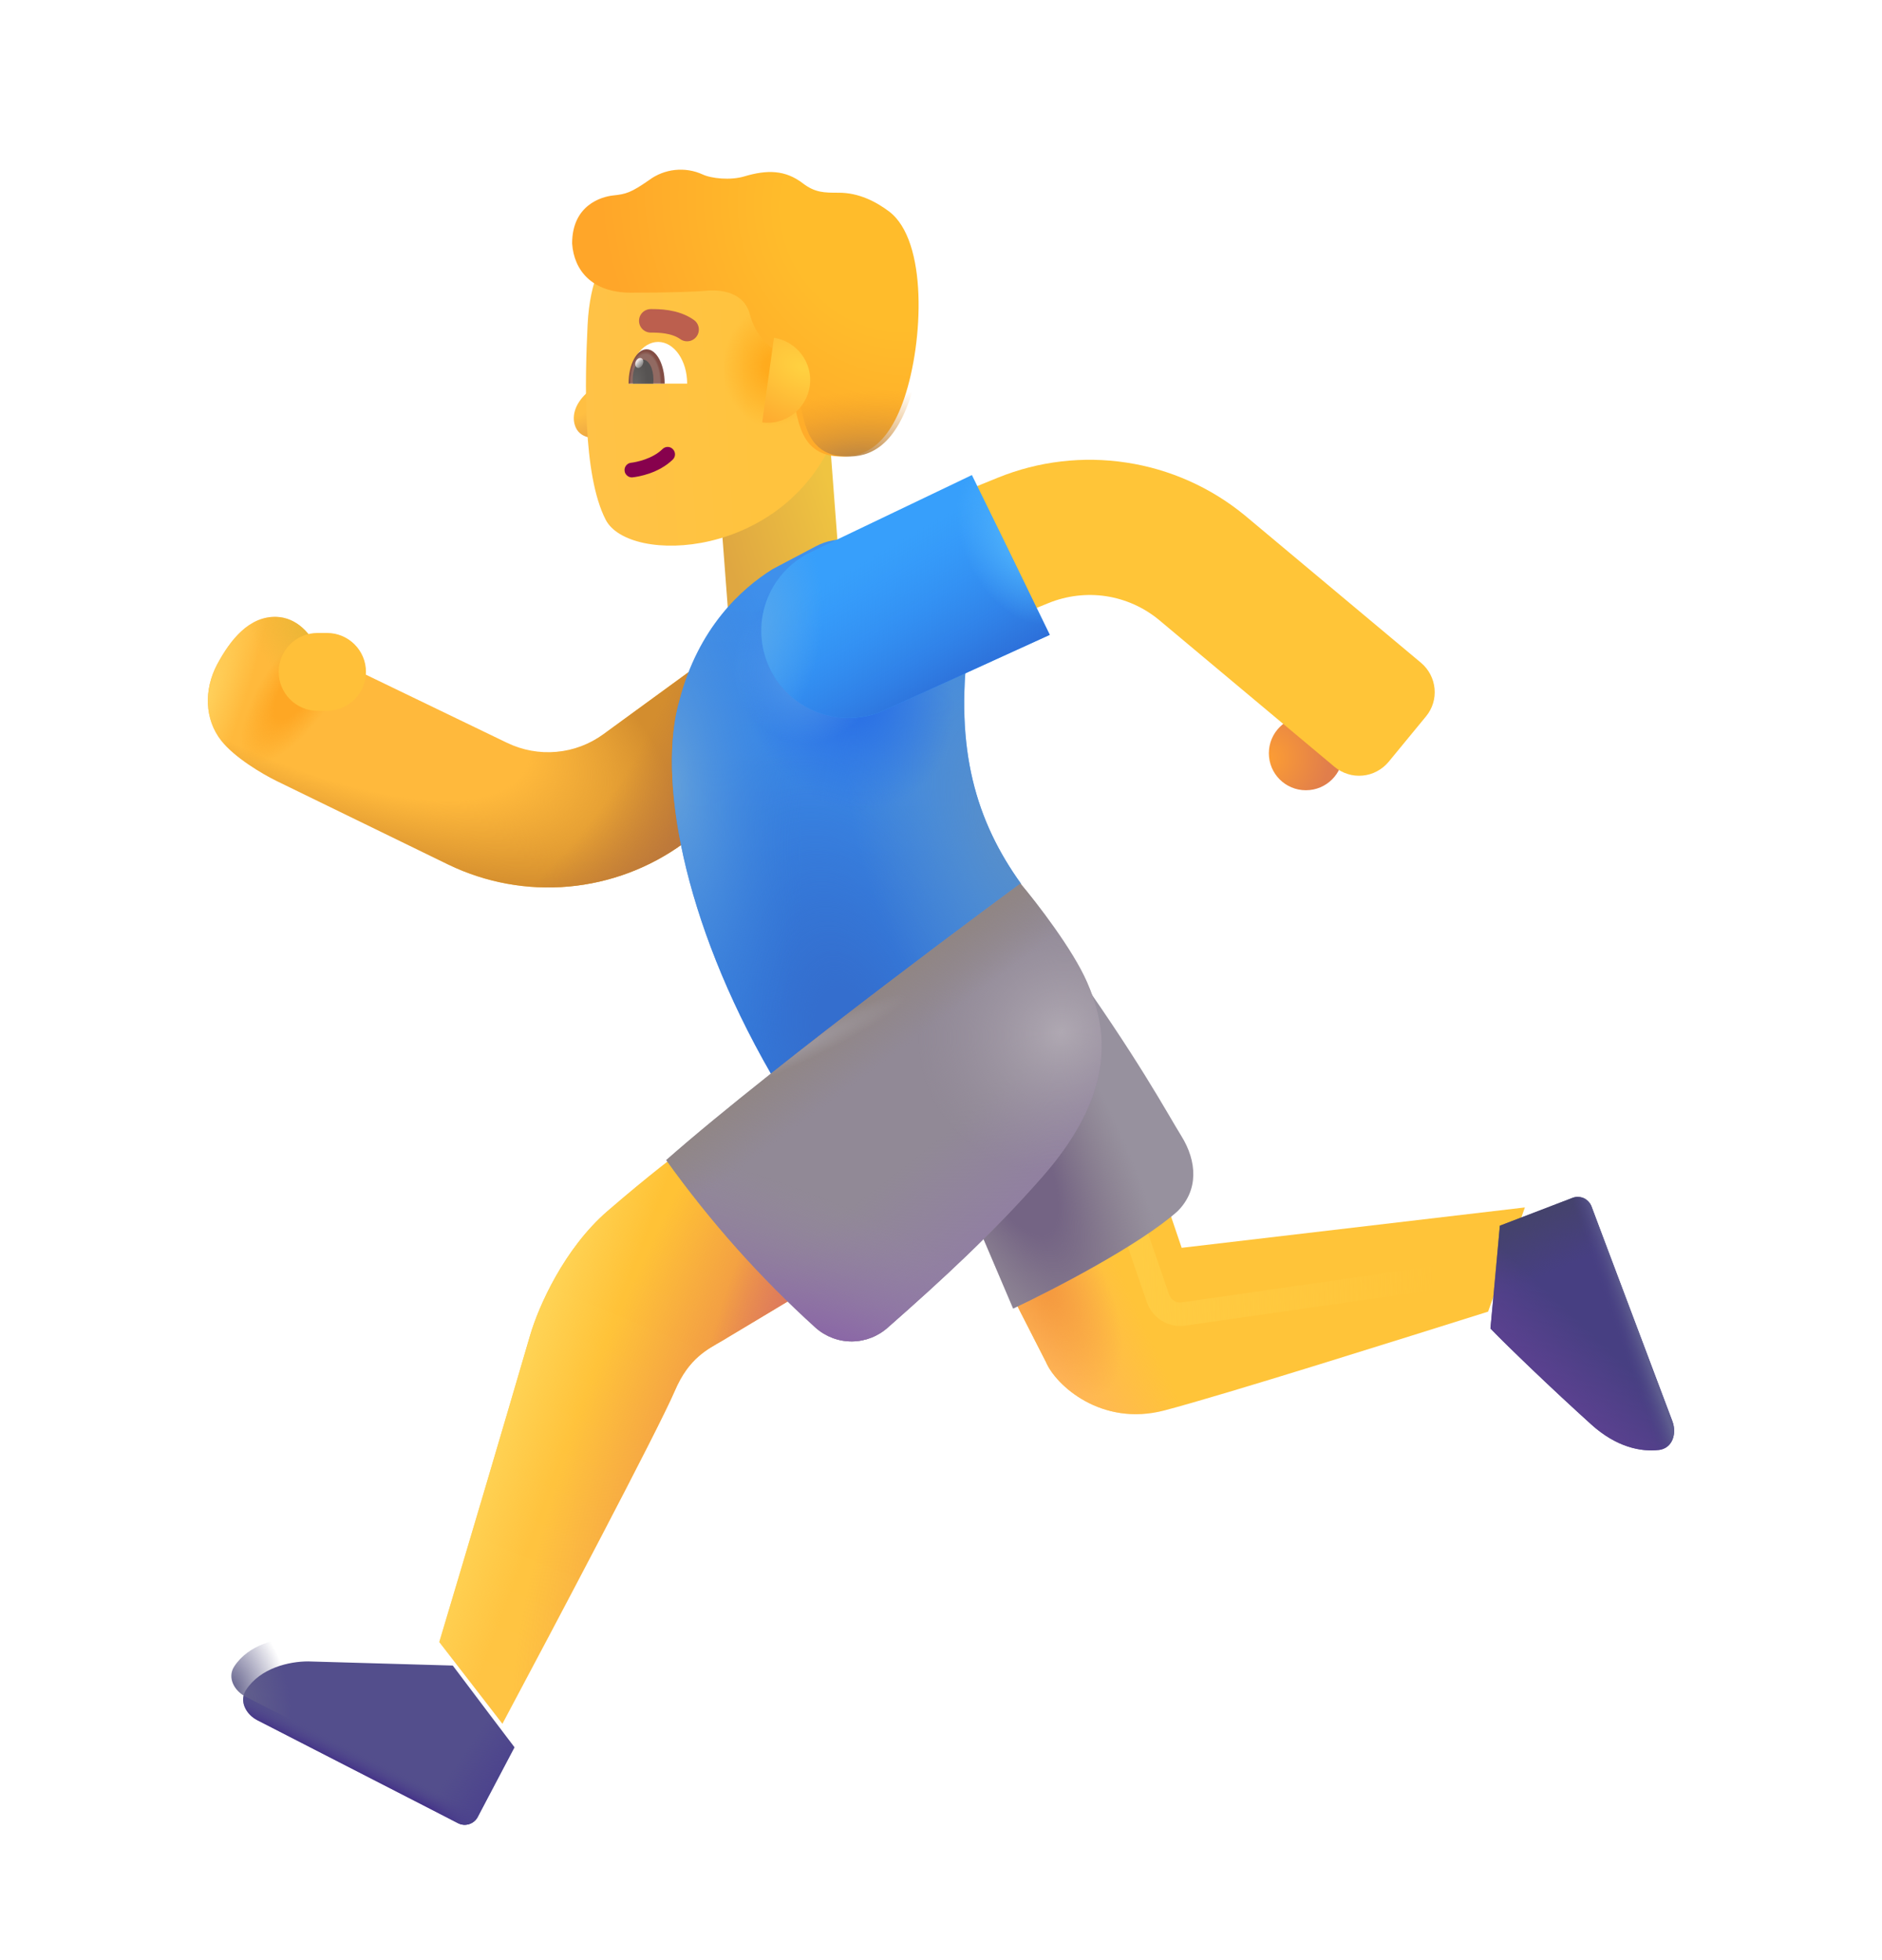<svg width="24" height="25" viewBox="0 0 24 25" fill="none" xmlns="http://www.w3.org/2000/svg">
<path d="M9.127 5.718L10.582 5.607L10.777 8.18L9.322 8.29L9.127 5.718Z" fill="url(#paint0_linear_2194_832)"/>
<path d="M2.821 9.446C2.607 9.174 2.601 8.794 2.768 8.477C2.936 8.161 3.179 7.853 3.53 7.868C3.776 7.878 3.979 8.075 4.064 8.333C4.116 8.346 4.168 8.365 4.218 8.389L6.468 9.475C6.664 9.569 6.882 9.609 7.098 9.589C7.315 9.57 7.522 9.491 7.697 9.363L9.365 8.147C9.549 8.012 9.78 7.956 10.006 7.991C10.232 8.027 10.435 8.15 10.57 8.335C10.705 8.52 10.761 8.751 10.725 8.977C10.69 9.203 10.566 9.405 10.382 9.54L8.714 10.757C8.286 11.069 7.781 11.259 7.254 11.307C6.726 11.355 6.196 11.258 5.719 11.028L3.53 9.962C3.346 9.872 2.99 9.662 2.821 9.446Z" fill="#FFB93C"/>
<path d="M2.821 9.446C2.607 9.174 2.601 8.794 2.768 8.477C2.936 8.161 3.179 7.853 3.53 7.868C3.776 7.878 3.979 8.075 4.064 8.333C4.116 8.346 4.168 8.365 4.218 8.389L6.468 9.475C6.664 9.569 6.882 9.609 7.098 9.589C7.315 9.57 7.522 9.491 7.697 9.363L9.365 8.147C9.549 8.012 9.78 7.956 10.006 7.991C10.232 8.027 10.435 8.15 10.57 8.335C10.705 8.52 10.761 8.751 10.725 8.977C10.69 9.203 10.566 9.405 10.382 9.54L8.714 10.757C8.286 11.069 7.781 11.259 7.254 11.307C6.726 11.355 6.196 11.258 5.719 11.028L3.53 9.962C3.346 9.872 2.99 9.662 2.821 9.446Z" fill="url(#paint1_radial_2194_832)"/>
<path d="M2.821 9.446C2.607 9.174 2.601 8.794 2.768 8.477C2.936 8.161 3.179 7.853 3.53 7.868C3.776 7.878 3.979 8.075 4.064 8.333C4.116 8.346 4.168 8.365 4.218 8.389L6.468 9.475C6.664 9.569 6.882 9.609 7.098 9.589C7.315 9.57 7.522 9.491 7.697 9.363L9.365 8.147C9.549 8.012 9.78 7.956 10.006 7.991C10.232 8.027 10.435 8.15 10.57 8.335C10.705 8.52 10.761 8.751 10.725 8.977C10.69 9.203 10.566 9.405 10.382 9.54L8.714 10.757C8.286 11.069 7.781 11.259 7.254 11.307C6.726 11.355 6.196 11.258 5.719 11.028L3.53 9.962C3.346 9.872 2.99 9.662 2.821 9.446Z" fill="url(#paint2_radial_2194_832)"/>
<path d="M2.821 9.446C2.607 9.174 2.601 8.794 2.768 8.477C2.936 8.161 3.179 7.853 3.53 7.868C3.776 7.878 3.979 8.075 4.064 8.333C4.116 8.346 4.168 8.365 4.218 8.389L6.468 9.475C6.664 9.569 6.882 9.609 7.098 9.589C7.315 9.57 7.522 9.491 7.697 9.363L9.365 8.147C9.549 8.012 9.78 7.956 10.006 7.991C10.232 8.027 10.435 8.15 10.57 8.335C10.705 8.52 10.761 8.751 10.725 8.977C10.69 9.203 10.566 9.405 10.382 9.54L8.714 10.757C8.286 11.069 7.781 11.259 7.254 11.307C6.726 11.355 6.196 11.258 5.719 11.028L3.53 9.962C3.346 9.872 2.99 9.662 2.821 9.446Z" fill="url(#paint3_radial_2194_832)"/>
<path d="M2.821 9.446C2.607 9.174 2.601 8.794 2.768 8.477C2.936 8.161 3.179 7.853 3.53 7.868C3.776 7.878 3.979 8.075 4.064 8.333C4.116 8.346 4.168 8.365 4.218 8.389L6.468 9.475C6.664 9.569 6.882 9.609 7.098 9.589C7.315 9.57 7.522 9.491 7.697 9.363L9.365 8.147C9.549 8.012 9.78 7.956 10.006 7.991C10.232 8.027 10.435 8.15 10.57 8.335C10.705 8.52 10.761 8.751 10.725 8.977C10.69 9.203 10.566 9.405 10.382 9.54L8.714 10.757C8.286 11.069 7.781 11.259 7.254 11.307C6.726 11.355 6.196 11.258 5.719 11.028L3.53 9.962C3.346 9.872 2.99 9.662 2.821 9.446Z" fill="url(#paint4_radial_2194_832)"/>
<path d="M2.821 9.446C2.607 9.174 2.601 8.794 2.768 8.477C2.936 8.161 3.179 7.853 3.53 7.868C3.776 7.878 3.979 8.075 4.064 8.333C4.116 8.346 4.168 8.365 4.218 8.389L6.468 9.475C6.664 9.569 6.882 9.609 7.098 9.589C7.315 9.57 7.522 9.491 7.697 9.363L9.365 8.147C9.549 8.012 9.78 7.956 10.006 7.991C10.232 8.027 10.435 8.15 10.57 8.335C10.705 8.52 10.761 8.751 10.725 8.977C10.69 9.203 10.566 9.405 10.382 9.54L8.714 10.757C8.286 11.069 7.781 11.259 7.254 11.307C6.726 11.355 6.196 11.258 5.719 11.028L3.53 9.962C3.346 9.872 2.99 9.662 2.821 9.446Z" fill="url(#paint5_radial_2194_832)"/>
<path d="M9.852 7.259L10.407 6.966C10.541 6.895 10.694 6.867 10.845 6.886L12.347 8.217C12.176 9.558 12.445 10.473 13.022 11.274L9.833 13.697C8.695 11.721 8.385 9.892 8.666 8.931C8.904 8.01 9.453 7.508 9.852 7.259Z" fill="url(#paint6_linear_2194_832)"/>
<path d="M9.852 7.259L10.407 6.966C10.541 6.895 10.694 6.867 10.845 6.886L12.347 8.217C12.176 9.558 12.445 10.473 13.022 11.274L9.833 13.697C8.695 11.721 8.385 9.892 8.666 8.931C8.904 8.01 9.453 7.508 9.852 7.259Z" fill="url(#paint7_radial_2194_832)"/>
<path d="M9.852 7.259L10.407 6.966C10.541 6.895 10.694 6.867 10.845 6.886L12.347 8.217C12.176 9.558 12.445 10.473 13.022 11.274L9.833 13.697C8.695 11.721 8.385 9.892 8.666 8.931C8.904 8.01 9.453 7.508 9.852 7.259Z" fill="url(#paint8_radial_2194_832)"/>
<path d="M9.852 7.259L10.407 6.966C10.541 6.895 10.694 6.867 10.845 6.886L12.347 8.217C12.176 9.558 12.445 10.473 13.022 11.274L9.833 13.697C8.695 11.721 8.385 9.892 8.666 8.931C8.904 8.01 9.453 7.508 9.852 7.259Z" fill="url(#paint9_radial_2194_832)"/>
<path d="M9.852 7.259L10.407 6.966C10.541 6.895 10.694 6.867 10.845 6.886L12.347 8.217C12.176 9.558 12.445 10.473 13.022 11.274L9.833 13.697C8.695 11.721 8.385 9.892 8.666 8.931C8.904 8.01 9.453 7.508 9.852 7.259Z" fill="url(#paint10_radial_2194_832)"/>
<path d="M9.852 7.259L10.407 6.966C10.541 6.895 10.694 6.867 10.845 6.886L12.347 8.217C12.176 9.558 12.445 10.473 13.022 11.274L9.833 13.697C8.695 11.721 8.385 9.892 8.666 8.931C8.904 8.01 9.453 7.508 9.852 7.259Z" fill="url(#paint11_radial_2194_832)"/>
<path d="M16.653 10.079C16.914 10.079 17.126 9.868 17.126 9.607C17.126 9.346 16.914 9.135 16.653 9.135C16.392 9.135 16.181 9.346 16.181 9.607C16.181 9.868 16.392 10.079 16.653 10.079Z" fill="url(#paint12_radial_2194_832)"/>
<g filter="url(#filter0_i_2194_832)">
<path fill-rule="evenodd" clip-rule="evenodd" d="M14.778 8.205C14.585 8.046 14.352 7.942 14.105 7.904C13.858 7.867 13.605 7.897 13.373 7.991L11.358 8.81L10.709 7.213L12.724 6.393C13.243 6.182 13.81 6.115 14.365 6.2C14.919 6.284 15.441 6.517 15.874 6.873L18.122 8.754C18.22 8.837 18.282 8.955 18.294 9.083C18.306 9.211 18.267 9.338 18.185 9.437L17.708 10.017C17.667 10.066 17.617 10.107 17.56 10.137C17.503 10.168 17.441 10.186 17.377 10.192C17.313 10.198 17.248 10.192 17.187 10.172C17.125 10.153 17.068 10.122 17.019 10.081L14.778 8.205Z" fill="#FFC538"/>
</g>
<path d="M13.387 8.097L12.394 6.059L10.321 7.051C10.062 7.181 9.865 7.407 9.77 7.68C9.675 7.954 9.691 8.253 9.813 8.515C9.936 8.778 10.156 8.982 10.426 9.084C10.697 9.187 10.996 9.18 11.262 9.066L13.387 8.097Z" fill="#379FFB"/>
<path d="M13.387 8.097L12.394 6.059L10.321 7.051C10.062 7.181 9.865 7.407 9.77 7.68C9.675 7.954 9.691 8.253 9.813 8.515C9.936 8.778 10.156 8.982 10.426 9.084C10.697 9.187 10.996 9.18 11.262 9.066L13.387 8.097Z" fill="url(#paint13_linear_2194_832)"/>
<path d="M13.387 8.097L12.394 6.059L10.321 7.051C10.062 7.181 9.865 7.407 9.77 7.68C9.675 7.954 9.691 8.253 9.813 8.515C9.936 8.778 10.156 8.982 10.426 9.084C10.697 9.187 10.996 9.18 11.262 9.066L13.387 8.097Z" fill="url(#paint14_radial_2194_832)"/>
<path d="M13.387 8.097L12.394 6.059L10.321 7.051C10.062 7.181 9.865 7.407 9.77 7.68C9.675 7.954 9.691 8.253 9.813 8.515C9.936 8.778 10.156 8.982 10.426 9.084C10.697 9.187 10.996 9.18 11.262 9.066L13.387 8.097Z" fill="url(#paint15_radial_2194_832)"/>
<path d="M4.17 8.073H4.05C3.776 8.073 3.554 8.295 3.554 8.569C3.554 8.843 3.776 9.066 4.05 9.066H4.17C4.444 9.066 4.667 8.843 4.667 8.569C4.667 8.295 4.444 8.073 4.17 8.073Z" fill="#FFC039"/>
<path d="M6.761 17.029C6.379 18.335 5.992 19.64 5.602 20.943L6.407 21.986C7.052 20.775 8.388 18.246 8.605 17.741C8.786 17.316 9.029 17.208 9.211 17.1L10.216 16.496L8.736 14.641C8.646 14.712 8.291 14.975 7.746 15.447C7.196 15.924 6.869 16.66 6.761 17.029Z" fill="url(#paint16_linear_2194_832)"/>
<path d="M6.761 17.029C6.379 18.335 5.992 19.64 5.602 20.943L6.407 21.986C7.052 20.775 8.388 18.246 8.605 17.741C8.786 17.316 9.029 17.208 9.211 17.1L10.216 16.496L8.736 14.641C8.646 14.712 8.291 14.975 7.746 15.447C7.196 15.924 6.869 16.66 6.761 17.029Z" fill="url(#paint17_linear_2194_832)"/>
<path d="M6.761 17.029C6.379 18.335 5.992 19.64 5.602 20.943L6.407 21.986C7.052 20.775 8.388 18.246 8.605 17.741C8.786 17.316 9.029 17.208 9.211 17.1L10.216 16.496L8.736 14.641C8.646 14.712 8.291 14.975 7.746 15.447C7.196 15.924 6.869 16.66 6.761 17.029Z" fill="url(#paint18_radial_2194_832)"/>
<path d="M6.761 17.029C6.379 18.335 5.992 19.64 5.602 20.943L6.407 21.986C7.052 20.775 8.388 18.246 8.605 17.741C8.786 17.316 9.029 17.208 9.211 17.1L10.216 16.496L8.736 14.641C8.646 14.712 8.291 14.975 7.746 15.447C7.196 15.924 6.869 16.66 6.761 17.029Z" fill="url(#paint19_radial_2194_832)"/>
<g filter="url(#filter1_i_2194_832)">
<path d="M3.779 20.89L5.624 20.943L6.41 21.986L5.942 22.874C5.919 22.918 5.88 22.95 5.833 22.965C5.786 22.98 5.735 22.976 5.691 22.953L3.134 21.641C2.986 21.566 2.896 21.395 2.986 21.256C3.171 20.971 3.541 20.89 3.779 20.89Z" fill="#534E8C"/>
<path d="M3.779 20.89L5.624 20.943L6.41 21.986L5.942 22.874C5.919 22.918 5.88 22.95 5.833 22.965C5.786 22.98 5.735 22.976 5.691 22.953L3.134 21.641C2.986 21.566 2.896 21.395 2.986 21.256C3.171 20.971 3.541 20.89 3.779 20.89Z" fill="url(#paint20_linear_2194_832)"/>
<path d="M3.779 20.89L5.624 20.943L6.41 21.986L5.942 22.874C5.919 22.918 5.88 22.95 5.833 22.965C5.786 22.98 5.735 22.976 5.691 22.953L3.134 21.641C2.986 21.566 2.896 21.395 2.986 21.256C3.171 20.971 3.541 20.89 3.779 20.89Z" fill="url(#paint21_linear_2194_832)"/>
</g>
<path d="M3.779 20.89L5.624 20.943L6.41 21.986L5.942 22.874C5.919 22.918 5.88 22.95 5.833 22.965C5.786 22.98 5.735 22.976 5.691 22.953L3.134 21.641C2.986 21.566 2.896 21.395 2.986 21.256C3.171 20.971 3.541 20.89 3.779 20.89Z" fill="url(#paint22_radial_2194_832)"/>
<g filter="url(#filter2_i_2194_832)">
<path d="M13.453 17.562L12.964 16.604L14.924 15.342L15.182 16.103L19.559 15.588L19.09 16.917C18.023 17.252 15.741 17.973 14.962 18.177C14.156 18.388 13.576 17.852 13.453 17.562Z" fill="#FFC439"/>
<path d="M13.453 17.562L12.964 16.604L14.924 15.342L15.182 16.103L19.559 15.588L19.09 16.917C18.023 17.252 15.741 17.973 14.962 18.177C14.156 18.388 13.576 17.852 13.453 17.562Z" fill="url(#paint23_linear_2194_832)"/>
<path d="M13.453 17.562L12.964 16.604L14.924 15.342L15.182 16.103L19.559 15.588L19.09 16.917C18.023 17.252 15.741 17.973 14.962 18.177C14.156 18.388 13.576 17.852 13.453 17.562Z" fill="url(#paint24_radial_2194_832)"/>
</g>
<g filter="url(#filter3_f_2194_832)">
<path d="M14.473 15.705L14.767 16.56C14.79 16.626 14.835 16.682 14.894 16.718C14.954 16.755 15.024 16.769 15.093 16.759L18.515 16.267" stroke="url(#paint25_linear_2194_832)" stroke-width="0.3"/>
</g>
<path d="M20.053 15.278L19.127 15.633L19.007 16.944C19.236 17.181 19.801 17.724 20.294 18.169C20.615 18.459 20.927 18.519 21.153 18.494C21.326 18.474 21.387 18.287 21.326 18.125L20.295 15.387C20.286 15.364 20.273 15.343 20.256 15.325C20.239 15.307 20.219 15.292 20.197 15.282C20.174 15.272 20.15 15.267 20.125 15.266C20.101 15.265 20.076 15.269 20.053 15.278Z" fill="#473F82"/>
<path d="M20.053 15.278L19.127 15.633L19.007 16.944C19.236 17.181 19.801 17.724 20.294 18.169C20.615 18.459 20.927 18.519 21.153 18.494C21.326 18.474 21.387 18.287 21.326 18.125L20.295 15.387C20.286 15.364 20.273 15.343 20.256 15.325C20.239 15.307 20.219 15.292 20.197 15.282C20.174 15.272 20.15 15.267 20.125 15.266C20.101 15.265 20.076 15.269 20.053 15.278Z" fill="url(#paint26_linear_2194_832)"/>
<path d="M20.053 15.278L19.127 15.633L19.007 16.944C19.236 17.181 19.801 17.724 20.294 18.169C20.615 18.459 20.927 18.519 21.153 18.494C21.326 18.474 21.387 18.287 21.326 18.125L20.295 15.387C20.286 15.364 20.273 15.343 20.256 15.325C20.239 15.307 20.219 15.292 20.197 15.282C20.174 15.272 20.15 15.267 20.125 15.266C20.101 15.265 20.076 15.269 20.053 15.278Z" fill="url(#paint27_linear_2194_832)"/>
<path d="M20.053 15.278L19.127 15.633L19.007 16.944C19.236 17.181 19.801 17.724 20.294 18.169C20.615 18.459 20.927 18.519 21.153 18.494C21.326 18.474 21.387 18.287 21.326 18.125L20.295 15.387C20.286 15.364 20.273 15.343 20.256 15.325C20.239 15.307 20.219 15.292 20.197 15.282C20.174 15.272 20.15 15.267 20.125 15.266C20.101 15.265 20.076 15.269 20.053 15.278Z" fill="url(#paint28_linear_2194_832)"/>
<g filter="url(#filter4_i_2194_832)">
<path d="M12.92 16.765L12.234 15.154L13.579 12.271C14.522 13.586 14.882 14.269 15.064 14.562C15.266 14.886 15.287 15.254 15.017 15.523C14.54 15.95 13.42 16.529 12.92 16.765Z" fill="#97919E"/>
<path d="M12.92 16.765L12.234 15.154L13.579 12.271C14.522 13.586 14.882 14.269 15.064 14.562C15.266 14.886 15.287 15.254 15.017 15.523C14.54 15.95 13.42 16.529 12.92 16.765Z" fill="url(#paint29_radial_2194_832)"/>
</g>
<path d="M13.013 11.269C13.013 11.269 9.92 13.542 8.496 14.796C9.053 15.577 9.692 16.294 10.404 16.937C10.532 17.049 10.697 17.111 10.867 17.109C11.037 17.107 11.201 17.042 11.327 16.927C12.017 16.32 12.662 15.727 13.289 15.013C14.32 13.841 14.074 13.016 13.863 12.529C13.68 12.107 13.22 11.514 13.013 11.269Z" fill="#918996"/>
<path d="M13.013 11.269C13.013 11.269 9.92 13.542 8.496 14.796C9.053 15.577 9.692 16.294 10.404 16.937C10.532 17.049 10.697 17.111 10.867 17.109C11.037 17.107 11.201 17.042 11.327 16.927C12.017 16.32 12.662 15.727 13.289 15.013C14.32 13.841 14.074 13.016 13.863 12.529C13.68 12.107 13.22 11.514 13.013 11.269Z" fill="url(#paint30_radial_2194_832)"/>
<path d="M13.013 11.269C13.013 11.269 9.92 13.542 8.496 14.796C9.053 15.577 9.692 16.294 10.404 16.937C10.532 17.049 10.697 17.111 10.867 17.109C11.037 17.107 11.201 17.042 11.327 16.927C12.017 16.32 12.662 15.727 13.289 15.013C14.32 13.841 14.074 13.016 13.863 12.529C13.68 12.107 13.22 11.514 13.013 11.269Z" fill="url(#paint31_radial_2194_832)"/>
<path d="M13.013 11.269C13.013 11.269 9.92 13.542 8.496 14.796C9.053 15.577 9.692 16.294 10.404 16.937C10.532 17.049 10.697 17.111 10.867 17.109C11.037 17.107 11.201 17.042 11.327 16.927C12.017 16.32 12.662 15.727 13.289 15.013C14.32 13.841 14.074 13.016 13.863 12.529C13.68 12.107 13.22 11.514 13.013 11.269Z" fill="url(#paint32_radial_2194_832)"/>
<path d="M13.013 11.269C13.013 11.269 9.92 13.542 8.496 14.796C9.053 15.577 9.692 16.294 10.404 16.937C10.532 17.049 10.697 17.111 10.867 17.109C11.037 17.107 11.201 17.042 11.327 16.927C12.017 16.32 12.662 15.727 13.289 15.013C14.32 13.841 14.074 13.016 13.863 12.529C13.68 12.107 13.22 11.514 13.013 11.269Z" fill="url(#paint33_linear_2194_832)"/>
<path d="M13.013 11.269C13.013 11.269 9.92 13.542 8.496 14.796C9.053 15.577 9.692 16.294 10.404 16.937C10.532 17.049 10.697 17.111 10.867 17.109C11.037 17.107 11.201 17.042 11.327 16.927C12.017 16.32 12.662 15.727 13.289 15.013C14.32 13.841 14.074 13.016 13.863 12.529C13.68 12.107 13.22 11.514 13.013 11.269Z" fill="url(#paint34_radial_2194_832)"/>
<path d="M7.474 5.02C7.568 4.925 7.635 4.807 7.667 4.677H7.802V5.521C7.641 5.624 7.411 5.608 7.343 5.454C7.283 5.322 7.328 5.158 7.474 5.02Z" fill="url(#paint35_radial_2194_832)"/>
<g filter="url(#filter5_i_2194_832)">
<path d="M7.643 4.298C7.671 3.696 7.865 3.407 7.958 3.323H10.757L10.803 5.695C10.154 7.287 8.17 7.355 7.874 6.779C7.577 6.204 7.61 4.994 7.643 4.298Z" fill="url(#paint36_linear_2194_832)"/>
<path d="M7.643 4.298C7.671 3.696 7.865 3.407 7.958 3.323H10.757L10.803 5.695C10.154 7.287 8.17 7.355 7.874 6.779C7.577 6.204 7.61 4.994 7.643 4.298Z" fill="url(#paint37_radial_2194_832)"/>
</g>
<g filter="url(#filter6_ii_2194_832)">
<path d="M8.121 3.733C7.629 3.733 7.395 3.454 7.371 3.106C7.371 2.613 7.748 2.509 7.893 2.493C8.057 2.476 8.121 2.458 8.351 2.298C8.447 2.226 8.562 2.181 8.682 2.168C8.802 2.155 8.923 2.174 9.033 2.224C9.144 2.277 9.39 2.303 9.566 2.25C9.858 2.163 10.088 2.166 10.313 2.338C10.47 2.458 10.585 2.458 10.773 2.458C11.03 2.458 11.249 2.574 11.414 2.698C11.907 3.072 11.851 4.354 11.608 5.075C11.375 5.764 11.025 5.845 10.732 5.819C10.379 5.787 10.289 5.52 10.237 5.298C10.173 5.037 10.106 4.777 10.037 4.518C9.94 4.466 9.854 4.394 9.786 4.308C9.717 4.221 9.667 4.121 9.639 4.014C9.564 3.723 9.269 3.69 9.071 3.709C8.949 3.721 8.613 3.733 8.121 3.733Z" fill="url(#paint38_radial_2194_832)"/>
</g>
<path d="M8.121 3.733C7.629 3.733 7.395 3.454 7.371 3.106C7.371 2.613 7.748 2.509 7.893 2.493C8.057 2.476 8.121 2.458 8.351 2.298C8.447 2.226 8.562 2.181 8.682 2.168C8.802 2.155 8.923 2.174 9.033 2.224C9.144 2.277 9.39 2.303 9.566 2.25C9.858 2.163 10.088 2.166 10.313 2.338C10.47 2.458 10.585 2.458 10.773 2.458C11.03 2.458 11.249 2.574 11.414 2.698C11.907 3.072 11.851 4.354 11.608 5.075C11.375 5.764 11.025 5.845 10.732 5.819C10.379 5.787 10.289 5.52 10.237 5.298C10.173 5.037 10.106 4.777 10.037 4.518C9.94 4.466 9.854 4.394 9.786 4.308C9.717 4.221 9.667 4.121 9.639 4.014C9.564 3.723 9.269 3.69 9.071 3.709C8.949 3.721 8.613 3.733 8.121 3.733Z" fill="url(#paint39_radial_2194_832)"/>
<path d="M9.72 5.388L9.87 4.308C10.012 4.33 10.139 4.407 10.224 4.522C10.31 4.637 10.347 4.78 10.327 4.922C10.307 5.064 10.232 5.192 10.119 5.28C10.005 5.367 9.862 5.406 9.72 5.388Z" fill="url(#paint40_radial_2194_832)"/>
<path fill-rule="evenodd" clip-rule="evenodd" d="M8.581 5.729C8.598 5.747 8.608 5.77 8.608 5.795C8.608 5.82 8.598 5.843 8.58 5.861C8.401 6.036 8.143 6.081 8.061 6.089C8.037 6.09 8.014 6.081 7.997 6.066C7.979 6.05 7.967 6.029 7.965 6.005C7.962 5.981 7.969 5.958 7.983 5.939C7.997 5.92 8.018 5.907 8.042 5.903C8.112 5.895 8.317 5.856 8.449 5.727C8.467 5.709 8.491 5.7 8.515 5.7C8.54 5.7 8.564 5.711 8.581 5.729Z" fill="#87014D"/>
<path d="M8.022 4.893H8.763C8.763 4.599 8.597 4.361 8.393 4.361C8.188 4.361 8.022 4.599 8.022 4.893Z" fill="white"/>
<path d="M8.476 4.893V4.89C8.476 4.65 8.373 4.455 8.246 4.455C8.119 4.455 8.016 4.65 8.016 4.89V4.893H8.476Z" fill="url(#paint41_radial_2194_832)"/>
<path d="M8.33 4.893C8.332 4.875 8.333 4.857 8.333 4.839C8.333 4.7 8.273 4.587 8.201 4.587C8.128 4.587 8.069 4.699 8.069 4.839C8.069 4.857 8.07 4.875 8.072 4.893H8.33Z" fill="url(#paint42_radial_2194_832)"/>
<path d="M8.125 4.689C8.149 4.7 8.181 4.682 8.196 4.649C8.211 4.616 8.204 4.58 8.18 4.569C8.156 4.558 8.124 4.576 8.109 4.609C8.094 4.642 8.101 4.678 8.125 4.689Z" fill="url(#paint43_linear_2194_832)"/>
<g filter="url(#filter7_i_2194_832)">
<path d="M8.224 4.017C8.321 4.017 8.531 4.017 8.687 4.128" stroke="#BC5F4E" stroke-width="0.3" stroke-linecap="round"/>
</g>
<defs>
<filter id="filter0_i_2194_832" x="10.709" y="5.864" width="7.588" height="4.33" filterUnits="userSpaceOnUse" color-interpolation-filters="sRGB">
<feFlood flood-opacity="0" result="BackgroundImageFix"/>
<feBlend mode="normal" in="SourceGraphic" in2="BackgroundImageFix" result="shape"/>
<feColorMatrix in="SourceAlpha" type="matrix" values="0 0 0 0 0 0 0 0 0 0 0 0 0 0 0 0 0 0 127 0" result="hardAlpha"/>
<feOffset dy="-0.3"/>
<feGaussianBlur stdDeviation="0.375"/>
<feComposite in2="hardAlpha" operator="arithmetic" k2="-1" k3="1"/>
<feColorMatrix type="matrix" values="0 0 0 0 0.929 0 0 0 0 0.553 0 0 0 0 0.294 0 0 0 1 0"/>
<feBlend mode="normal" in2="shape" result="effect1_innerShadow_2194_832"/>
</filter>
<filter id="filter1_i_2194_832" x="2.95" y="20.89" width="3.61" height="2.384" filterUnits="userSpaceOnUse" color-interpolation-filters="sRGB">
<feFlood flood-opacity="0" result="BackgroundImageFix"/>
<feBlend mode="normal" in="SourceGraphic" in2="BackgroundImageFix" result="shape"/>
<feColorMatrix in="SourceAlpha" type="matrix" values="0 0 0 0 0 0 0 0 0 0 0 0 0 0 0 0 0 0 127 0" result="hardAlpha"/>
<feOffset dx="0.15" dy="0.3"/>
<feGaussianBlur stdDeviation="0.15"/>
<feComposite in2="hardAlpha" operator="arithmetic" k2="-1" k3="1"/>
<feColorMatrix type="matrix" values="0 0 0 0 0.298 0 0 0 0 0.286 0 0 0 0 0.455 0 0 0 1 0"/>
<feBlend mode="normal" in2="shape" result="effect1_innerShadow_2194_832"/>
</filter>
<filter id="filter2_i_2194_832" x="12.851" y="15.154" width="6.707" height="3.071" filterUnits="userSpaceOnUse" color-interpolation-filters="sRGB">
<feFlood flood-opacity="0" result="BackgroundImageFix"/>
<feBlend mode="normal" in="SourceGraphic" in2="BackgroundImageFix" result="shape"/>
<feColorMatrix in="SourceAlpha" type="matrix" values="0 0 0 0 0 0 0 0 0 0 0 0 0 0 0 0 0 0 127 0" result="hardAlpha"/>
<feOffset dx="-0.113" dy="-0.188"/>
<feGaussianBlur stdDeviation="0.281"/>
<feComposite in2="hardAlpha" operator="arithmetic" k2="-1" k3="1"/>
<feColorMatrix type="matrix" values="0 0 0 0 0.961 0 0 0 0 0.514 0 0 0 0 0.431 0 0 0 1 0"/>
<feBlend mode="normal" in2="shape" result="effect1_innerShadow_2194_832"/>
</filter>
<filter id="filter3_f_2194_832" x="14.031" y="15.356" width="4.806" height="1.856" filterUnits="userSpaceOnUse" color-interpolation-filters="sRGB">
<feFlood flood-opacity="0" result="BackgroundImageFix"/>
<feBlend mode="normal" in="SourceGraphic" in2="BackgroundImageFix" result="shape"/>
<feGaussianBlur stdDeviation="0.15" result="effect1_foregroundBlur_2194_832"/>
</filter>
<filter id="filter4_i_2194_832" x="12.234" y="12.196" width="2.984" height="4.569" filterUnits="userSpaceOnUse" color-interpolation-filters="sRGB">
<feFlood flood-opacity="0" result="BackgroundImageFix"/>
<feBlend mode="normal" in="SourceGraphic" in2="BackgroundImageFix" result="shape"/>
<feColorMatrix in="SourceAlpha" type="matrix" values="0 0 0 0 0 0 0 0 0 0 0 0 0 0 0 0 0 0 127 0" result="hardAlpha"/>
<feOffset dy="-0.075"/>
<feGaussianBlur stdDeviation="0.188"/>
<feComposite in2="hardAlpha" operator="arithmetic" k2="-1" k3="1"/>
<feColorMatrix type="matrix" values="0 0 0 0 0.514 0 0 0 0 0.459 0 0 0 0 0.482 0 0 0 1 0"/>
<feBlend mode="normal" in2="shape" result="effect1_innerShadow_2194_832"/>
</filter>
<filter id="filter5_i_2194_832" x="7.472" y="3.173" width="3.331" height="3.937" filterUnits="userSpaceOnUse" color-interpolation-filters="sRGB">
<feFlood flood-opacity="0" result="BackgroundImageFix"/>
<feBlend mode="normal" in="SourceGraphic" in2="BackgroundImageFix" result="shape"/>
<feColorMatrix in="SourceAlpha" type="matrix" values="0 0 0 0 0 0 0 0 0 0 0 0 0 0 0 0 0 0 127 0" result="hardAlpha"/>
<feOffset dx="-0.15" dy="-0.15"/>
<feGaussianBlur stdDeviation="0.375"/>
<feComposite in2="hardAlpha" operator="arithmetic" k2="-1" k3="1"/>
<feColorMatrix type="matrix" values="0 0 0 0 0.78 0 0 0 0 0.576 0 0 0 0 0.2 0 0 0 1 0"/>
<feBlend mode="normal" in2="shape" result="effect1_innerShadow_2194_832"/>
</filter>
<filter id="filter6_ii_2194_832" x="7.146" y="1.939" width="4.793" height="4.109" filterUnits="userSpaceOnUse" color-interpolation-filters="sRGB">
<feFlood flood-opacity="0" result="BackgroundImageFix"/>
<feBlend mode="normal" in="SourceGraphic" in2="BackgroundImageFix" result="shape"/>
<feColorMatrix in="SourceAlpha" type="matrix" values="0 0 0 0 0 0 0 0 0 0 0 0 0 0 0 0 0 0 127 0" result="hardAlpha"/>
<feOffset dx="-0.225" dy="0.225"/>
<feGaussianBlur stdDeviation="0.225"/>
<feComposite in2="hardAlpha" operator="arithmetic" k2="-1" k3="1"/>
<feColorMatrix type="matrix" values="0 0 0 0 1 0 0 0 0 0.835 0 0 0 0 0.212 0 0 0 1 0"/>
<feBlend mode="normal" in2="shape" result="effect1_innerShadow_2194_832"/>
<feColorMatrix in="SourceAlpha" type="matrix" values="0 0 0 0 0 0 0 0 0 0 0 0 0 0 0 0 0 0 127 0" result="hardAlpha"/>
<feOffset dx="0.15" dy="-0.225"/>
<feGaussianBlur stdDeviation="0.281"/>
<feComposite in2="hardAlpha" operator="arithmetic" k2="-1" k3="1"/>
<feColorMatrix type="matrix" values="0 0 0 0 0.976 0 0 0 0 0.592 0 0 0 0 0.11 0 0 0 1 0"/>
<feBlend mode="normal" in2="effect1_innerShadow_2194_832" result="effect2_innerShadow_2194_832"/>
</filter>
<filter id="filter7_i_2194_832" x="8.074" y="3.867" width="0.838" height="0.487" filterUnits="userSpaceOnUse" color-interpolation-filters="sRGB">
<feFlood flood-opacity="0" result="BackgroundImageFix"/>
<feBlend mode="normal" in="SourceGraphic" in2="BackgroundImageFix" result="shape"/>
<feColorMatrix in="SourceAlpha" type="matrix" values="0 0 0 0 0 0 0 0 0 0 0 0 0 0 0 0 0 0 127 0" result="hardAlpha"/>
<feOffset dx="0.075" dy="0.075"/>
<feGaussianBlur stdDeviation="0.15"/>
<feComposite in2="hardAlpha" operator="arithmetic" k2="-1" k3="1"/>
<feColorMatrix type="matrix" values="0 0 0 0 0.62 0 0 0 0 0.2 0 0 0 0 0.086 0 0 0 1 0"/>
<feBlend mode="normal" in2="shape" result="effect1_innerShadow_2194_832"/>
</filter>
<linearGradient id="paint0_linear_2194_832" x1="9.332" y1="7.279" x2="10.777" y2="6.81" gradientUnits="userSpaceOnUse">
<stop stop-color="#DFA741"/>
<stop offset="1" stop-color="#EFC441"/>
</linearGradient>
<radialGradient id="paint1_radial_2194_832" cx="0" cy="0" r="1" gradientUnits="userSpaceOnUse" gradientTransform="translate(3.222 8.005) rotate(27.371) scale(5.965 2.169)">
<stop offset="0.655" stop-color="#D38D2E" stop-opacity="0"/>
<stop offset="1" stop-color="#D38D2E"/>
</radialGradient>
<radialGradient id="paint2_radial_2194_832" cx="0" cy="0" r="1" gradientUnits="userSpaceOnUse" gradientTransform="translate(3.738 7.349) rotate(36.043) scale(6.493 7.264)">
<stop offset="0.757" stop-color="#B7733E" stop-opacity="0"/>
<stop offset="0.956" stop-color="#B7733E"/>
</radialGradient>
<radialGradient id="paint3_radial_2194_832" cx="0" cy="0" r="1" gradientUnits="userSpaceOnUse" gradientTransform="translate(3.809 8.766) rotate(124.509) scale(1.138 0.447)">
<stop offset="0.418" stop-color="#FEA724"/>
<stop offset="1" stop-color="#FEA724" stop-opacity="0"/>
</radialGradient>
<radialGradient id="paint4_radial_2194_832" cx="0" cy="0" r="1" gradientUnits="userSpaceOnUse" gradientTransform="translate(2.651 8.884) rotate(18.997) scale(0.468 2.204)">
<stop stop-color="#FFD05B"/>
<stop offset="1" stop-color="#FFD05B" stop-opacity="0"/>
</radialGradient>
<radialGradient id="paint5_radial_2194_832" cx="0" cy="0" r="1" gradientUnits="userSpaceOnUse" gradientTransform="translate(3.96 7.97) rotate(143.499) scale(0.729 0.87)">
<stop stop-color="#E9B636"/>
<stop offset="1" stop-color="#E9B636" stop-opacity="0"/>
</radialGradient>
<linearGradient id="paint6_linear_2194_832" x1="10.796" y1="6.857" x2="10.796" y2="13.697" gradientUnits="userSpaceOnUse">
<stop stop-color="#4091EC"/>
<stop offset="1" stop-color="#337FE1"/>
</linearGradient>
<radialGradient id="paint7_radial_2194_832" cx="0" cy="0" r="1" gradientUnits="userSpaceOnUse" gradientTransform="translate(10.796 13.279) rotate(-103.261) scale(3.997 2.288)">
<stop offset="0.175" stop-color="#346ECE"/>
<stop offset="1" stop-color="#346ECE" stop-opacity="0"/>
</radialGradient>
<radialGradient id="paint8_radial_2194_832" cx="0" cy="0" r="1" gradientUnits="userSpaceOnUse" gradientTransform="translate(8.568 9.974) rotate(84.038) scale(4.265 1.62)">
<stop stop-color="#63A0DB"/>
<stop offset="1" stop-color="#347CDB" stop-opacity="0"/>
</radialGradient>
<radialGradient id="paint9_radial_2194_832" cx="0" cy="0" r="1" gradientUnits="userSpaceOnUse" gradientTransform="translate(12.832 10.584) rotate(163.369) scale(1.883 3.807)">
<stop stop-color="#598FC9"/>
<stop offset="1" stop-color="#598FC9" stop-opacity="0"/>
</radialGradient>
<radialGradient id="paint10_radial_2194_832" cx="0" cy="0" r="1" gradientUnits="userSpaceOnUse" gradientTransform="translate(10.796 8.774) rotate(-24.294) scale(1.322 1.608)">
<stop offset="0.238" stop-color="#2B71E5"/>
<stop offset="1" stop-color="#2B71E5" stop-opacity="0"/>
</radialGradient>
<radialGradient id="paint11_radial_2194_832" cx="0" cy="0" r="1" gradientUnits="userSpaceOnUse" gradientTransform="translate(10.258 8.544) rotate(149.421) scale(0.898 0.946)">
<stop stop-color="#529CEA"/>
<stop offset="1" stop-color="#529CEA" stop-opacity="0"/>
</radialGradient>
<radialGradient id="paint12_radial_2194_832" cx="0" cy="0" r="1" gradientUnits="userSpaceOnUse" gradientTransform="translate(16.181 9.67) rotate(24.692) scale(0.842 0.884)">
<stop stop-color="#FC9D34"/>
<stop offset="0.906" stop-color="#E17E4B"/>
</radialGradient>
<linearGradient id="paint13_linear_2194_832" x1="12.386" y1="8.802" x2="11.332" y2="6.975" gradientUnits="userSpaceOnUse">
<stop stop-color="#2C6BD5"/>
<stop offset="1" stop-color="#2F89F4" stop-opacity="0"/>
</linearGradient>
<radialGradient id="paint14_radial_2194_832" cx="0" cy="0" r="1" gradientUnits="userSpaceOnUse" gradientTransform="translate(9.503 8.029) rotate(8.326) scale(0.971 1.64)">
<stop stop-color="#5AA7EA"/>
<stop offset="1" stop-color="#5AA7EA" stop-opacity="0"/>
</radialGradient>
<radialGradient id="paint15_radial_2194_832" cx="0" cy="0" r="1" gradientUnits="userSpaceOnUse" gradientTransform="translate(13.019 6.893) rotate(154.259) scale(0.729 1.138)">
<stop offset="0.164" stop-color="#4DB0FB"/>
<stop offset="1" stop-color="#4DB0FB" stop-opacity="0"/>
</radialGradient>
<linearGradient id="paint16_linear_2194_832" x1="9.34" y1="15.6" x2="6.809" y2="21.693" gradientUnits="userSpaceOnUse">
<stop stop-color="#FFC235"/>
<stop offset="1" stop-color="#FFC443"/>
</linearGradient>
<linearGradient id="paint17_linear_2194_832" x1="5.884" y1="19.098" x2="6.84" y2="19.46" gradientUnits="userSpaceOnUse">
<stop stop-color="#FFD558"/>
<stop offset="1" stop-color="#FFD558" stop-opacity="0"/>
</linearGradient>
<radialGradient id="paint18_radial_2194_832" cx="0" cy="0" r="1" gradientUnits="userSpaceOnUse" gradientTransform="translate(10.563 16.409) rotate(116.48) scale(7.827 2.278)">
<stop offset="0.183" stop-color="#EC8B4B"/>
<stop offset="1" stop-color="#EC8B4B" stop-opacity="0"/>
</radialGradient>
<radialGradient id="paint19_radial_2194_832" cx="0" cy="0" r="1" gradientUnits="userSpaceOnUse" gradientTransform="translate(10.433 16.383) rotate(110.735) scale(3.87 1.074)">
<stop stop-color="#D77364"/>
<stop offset="1" stop-color="#D77364" stop-opacity="0"/>
</radialGradient>
<linearGradient id="paint20_linear_2194_832" x1="4.424" y1="22.32" x2="4.541" y2="22.086" gradientUnits="userSpaceOnUse">
<stop stop-color="#443088"/>
<stop offset="1" stop-color="#534F8C" stop-opacity="0"/>
</linearGradient>
<linearGradient id="paint21_linear_2194_832" x1="6.105" y1="22.619" x2="5.613" y2="22.29" gradientUnits="userSpaceOnUse">
<stop stop-color="#4C438D"/>
<stop offset="1" stop-color="#4C438D" stop-opacity="0"/>
</linearGradient>
<radialGradient id="paint22_radial_2194_832" cx="0" cy="0" r="1" gradientUnits="userSpaceOnUse" gradientTransform="translate(2.95 21.528) rotate(-18.357) scale(0.707 1.174)">
<stop stop-color="#64628C"/>
<stop offset="1" stop-color="#64628C" stop-opacity="0"/>
</radialGradient>
<linearGradient id="paint23_linear_2194_832" x1="13.629" y1="17.615" x2="14.73" y2="17.123" gradientUnits="userSpaceOnUse">
<stop stop-color="#FFB657"/>
<stop offset="1" stop-color="#FFB657" stop-opacity="0"/>
</linearGradient>
<radialGradient id="paint24_radial_2194_832" cx="0" cy="0" r="1" gradientUnits="userSpaceOnUse" gradientTransform="translate(13.371 16.49) rotate(60.945) scale(1.689 0.77)">
<stop stop-color="#F3953D"/>
<stop offset="1" stop-color="#F3953D" stop-opacity="0"/>
</radialGradient>
<linearGradient id="paint25_linear_2194_832" x1="14.578" y1="16.513" x2="18.281" y2="16.373" gradientUnits="userSpaceOnUse">
<stop stop-color="#FFCC43"/>
<stop offset="1" stop-color="#FFCC43" stop-opacity="0"/>
</linearGradient>
<linearGradient id="paint26_linear_2194_832" x1="19.605" y1="15.265" x2="19.98" y2="16.138" gradientUnits="userSpaceOnUse">
<stop offset="0.024" stop-color="#444367"/>
<stop offset="1" stop-color="#444367" stop-opacity="0"/>
</linearGradient>
<linearGradient id="paint27_linear_2194_832" x1="19.605" y1="17.486" x2="20.178" y2="16.882" gradientUnits="userSpaceOnUse">
<stop stop-color="#5A418F"/>
<stop offset="1" stop-color="#5A418F" stop-opacity="0"/>
</linearGradient>
<linearGradient id="paint28_linear_2194_832" x1="20.942" y1="16.947" x2="20.636" y2="17.052" gradientUnits="userSpaceOnUse">
<stop offset="0.213" stop-color="#5E5D8F"/>
<stop offset="1" stop-color="#484083" stop-opacity="0"/>
</linearGradient>
<radialGradient id="paint29_radial_2194_832" cx="0" cy="0" r="1" gradientUnits="userSpaceOnUse" gradientTransform="translate(12.761 14.639) rotate(62.835) scale(4.004 1.434)">
<stop offset="0.329" stop-color="#746484"/>
<stop offset="1" stop-color="#827483" stop-opacity="0"/>
</radialGradient>
<radialGradient id="paint30_radial_2194_832" cx="0" cy="0" r="1" gradientUnits="userSpaceOnUse" gradientTransform="translate(10.442 13.302) rotate(51.34) scale(3.452 13.136)">
<stop offset="0.554" stop-color="#917EA3" stop-opacity="0"/>
<stop offset="1" stop-color="#917EA3"/>
</radialGradient>
<radialGradient id="paint31_radial_2194_832" cx="0" cy="0" r="1" gradientUnits="userSpaceOnUse" gradientTransform="translate(10.902 17.412) rotate(-65.12) scale(1.803 5.998)">
<stop stop-color="#885FA7"/>
<stop offset="1" stop-color="#9583A6" stop-opacity="0"/>
</radialGradient>
<radialGradient id="paint32_radial_2194_832" cx="0" cy="0" r="1" gradientUnits="userSpaceOnUse" gradientTransform="translate(13.533 13.169) rotate(146.503) scale(1.848 1.757)">
<stop stop-color="#AFA8B2"/>
<stop offset="1" stop-color="#9B92A1" stop-opacity="0"/>
</radialGradient>
<linearGradient id="paint33_linear_2194_832" x1="9.878" y1="13.49" x2="10.394" y2="14.189" gradientUnits="userSpaceOnUse">
<stop stop-color="#908582"/>
<stop offset="1" stop-color="#908582" stop-opacity="0"/>
</linearGradient>
<radialGradient id="paint34_radial_2194_832" cx="0" cy="0" r="1" gradientUnits="userSpaceOnUse" gradientTransform="translate(10.136 13.384) rotate(-25.427) scale(1.583 0.199)">
<stop offset="0.207" stop-color="#9C959A"/>
<stop offset="1" stop-color="#9C959A" stop-opacity="0"/>
</radialGradient>
<radialGradient id="paint35_radial_2194_832" cx="0" cy="0" r="1" gradientUnits="userSpaceOnUse" gradientTransform="translate(7.348 5.131) rotate(62.714) scale(0.511 0.651)">
<stop offset="0.332" stop-color="#FFBF42"/>
<stop offset="1" stop-color="#EBA544"/>
</radialGradient>
<linearGradient id="paint36_linear_2194_832" x1="9.768" y1="5.378" x2="7.622" y2="5.507" gradientUnits="userSpaceOnUse">
<stop stop-color="#FFC33E"/>
<stop offset="1" stop-color="#FFC247"/>
</linearGradient>
<radialGradient id="paint37_radial_2194_832" cx="0" cy="0" r="1" gradientUnits="userSpaceOnUse" gradientTransform="translate(10.002 4.821) rotate(-176.82) scale(0.634 0.773)">
<stop offset="0.156" stop-color="#FFAB1D"/>
<stop offset="1" stop-color="#FFAB1D" stop-opacity="0"/>
</radialGradient>
<radialGradient id="paint38_radial_2194_832" cx="0" cy="0" r="1" gradientUnits="userSpaceOnUse" gradientTransform="translate(11.408 2.825) rotate(137.726) scale(3.484 3.951)">
<stop offset="0.363" stop-color="#FFBC2B"/>
<stop offset="1" stop-color="#FFA629"/>
</radialGradient>
<radialGradient id="paint39_radial_2194_832" cx="0" cy="0" r="1" gradientUnits="userSpaceOnUse" gradientTransform="translate(10.934 5.972) rotate(-95.132) scale(0.982 2.083)">
<stop offset="0.064" stop-color="#B28146"/>
<stop offset="1" stop-color="#EF9926" stop-opacity="0"/>
</radialGradient>
<radialGradient id="paint40_radial_2194_832" cx="0" cy="0" r="1" gradientUnits="userSpaceOnUse" gradientTransform="translate(10.231 4.687) rotate(115.703) scale(0.784 1.273)">
<stop offset="0.04" stop-color="#FFD040"/>
<stop offset="1" stop-color="#FEAD30"/>
</radialGradient>
<radialGradient id="paint41_radial_2194_832" cx="0" cy="0" r="1" gradientUnits="userSpaceOnUse" gradientTransform="translate(8.23 4.877) scale(0.205 0.398)">
<stop offset="0.895" stop-color="#916A62"/>
<stop offset="1" stop-color="#824D44"/>
</radialGradient>
<radialGradient id="paint42_radial_2194_832" cx="0" cy="0" r="1" gradientUnits="userSpaceOnUse" gradientTransform="translate(8.104 4.893) scale(0.188 0.406)">
<stop stop-color="#666361"/>
<stop offset="0.813" stop-color="#565352"/>
</radialGradient>
<linearGradient id="paint43_linear_2194_832" x1="8.115" y1="4.581" x2="8.224" y2="4.68" gradientUnits="userSpaceOnUse">
<stop stop-color="white"/>
<stop offset="1" stop-color="white" stop-opacity="0"/>
</linearGradient>
</defs>
</svg>
